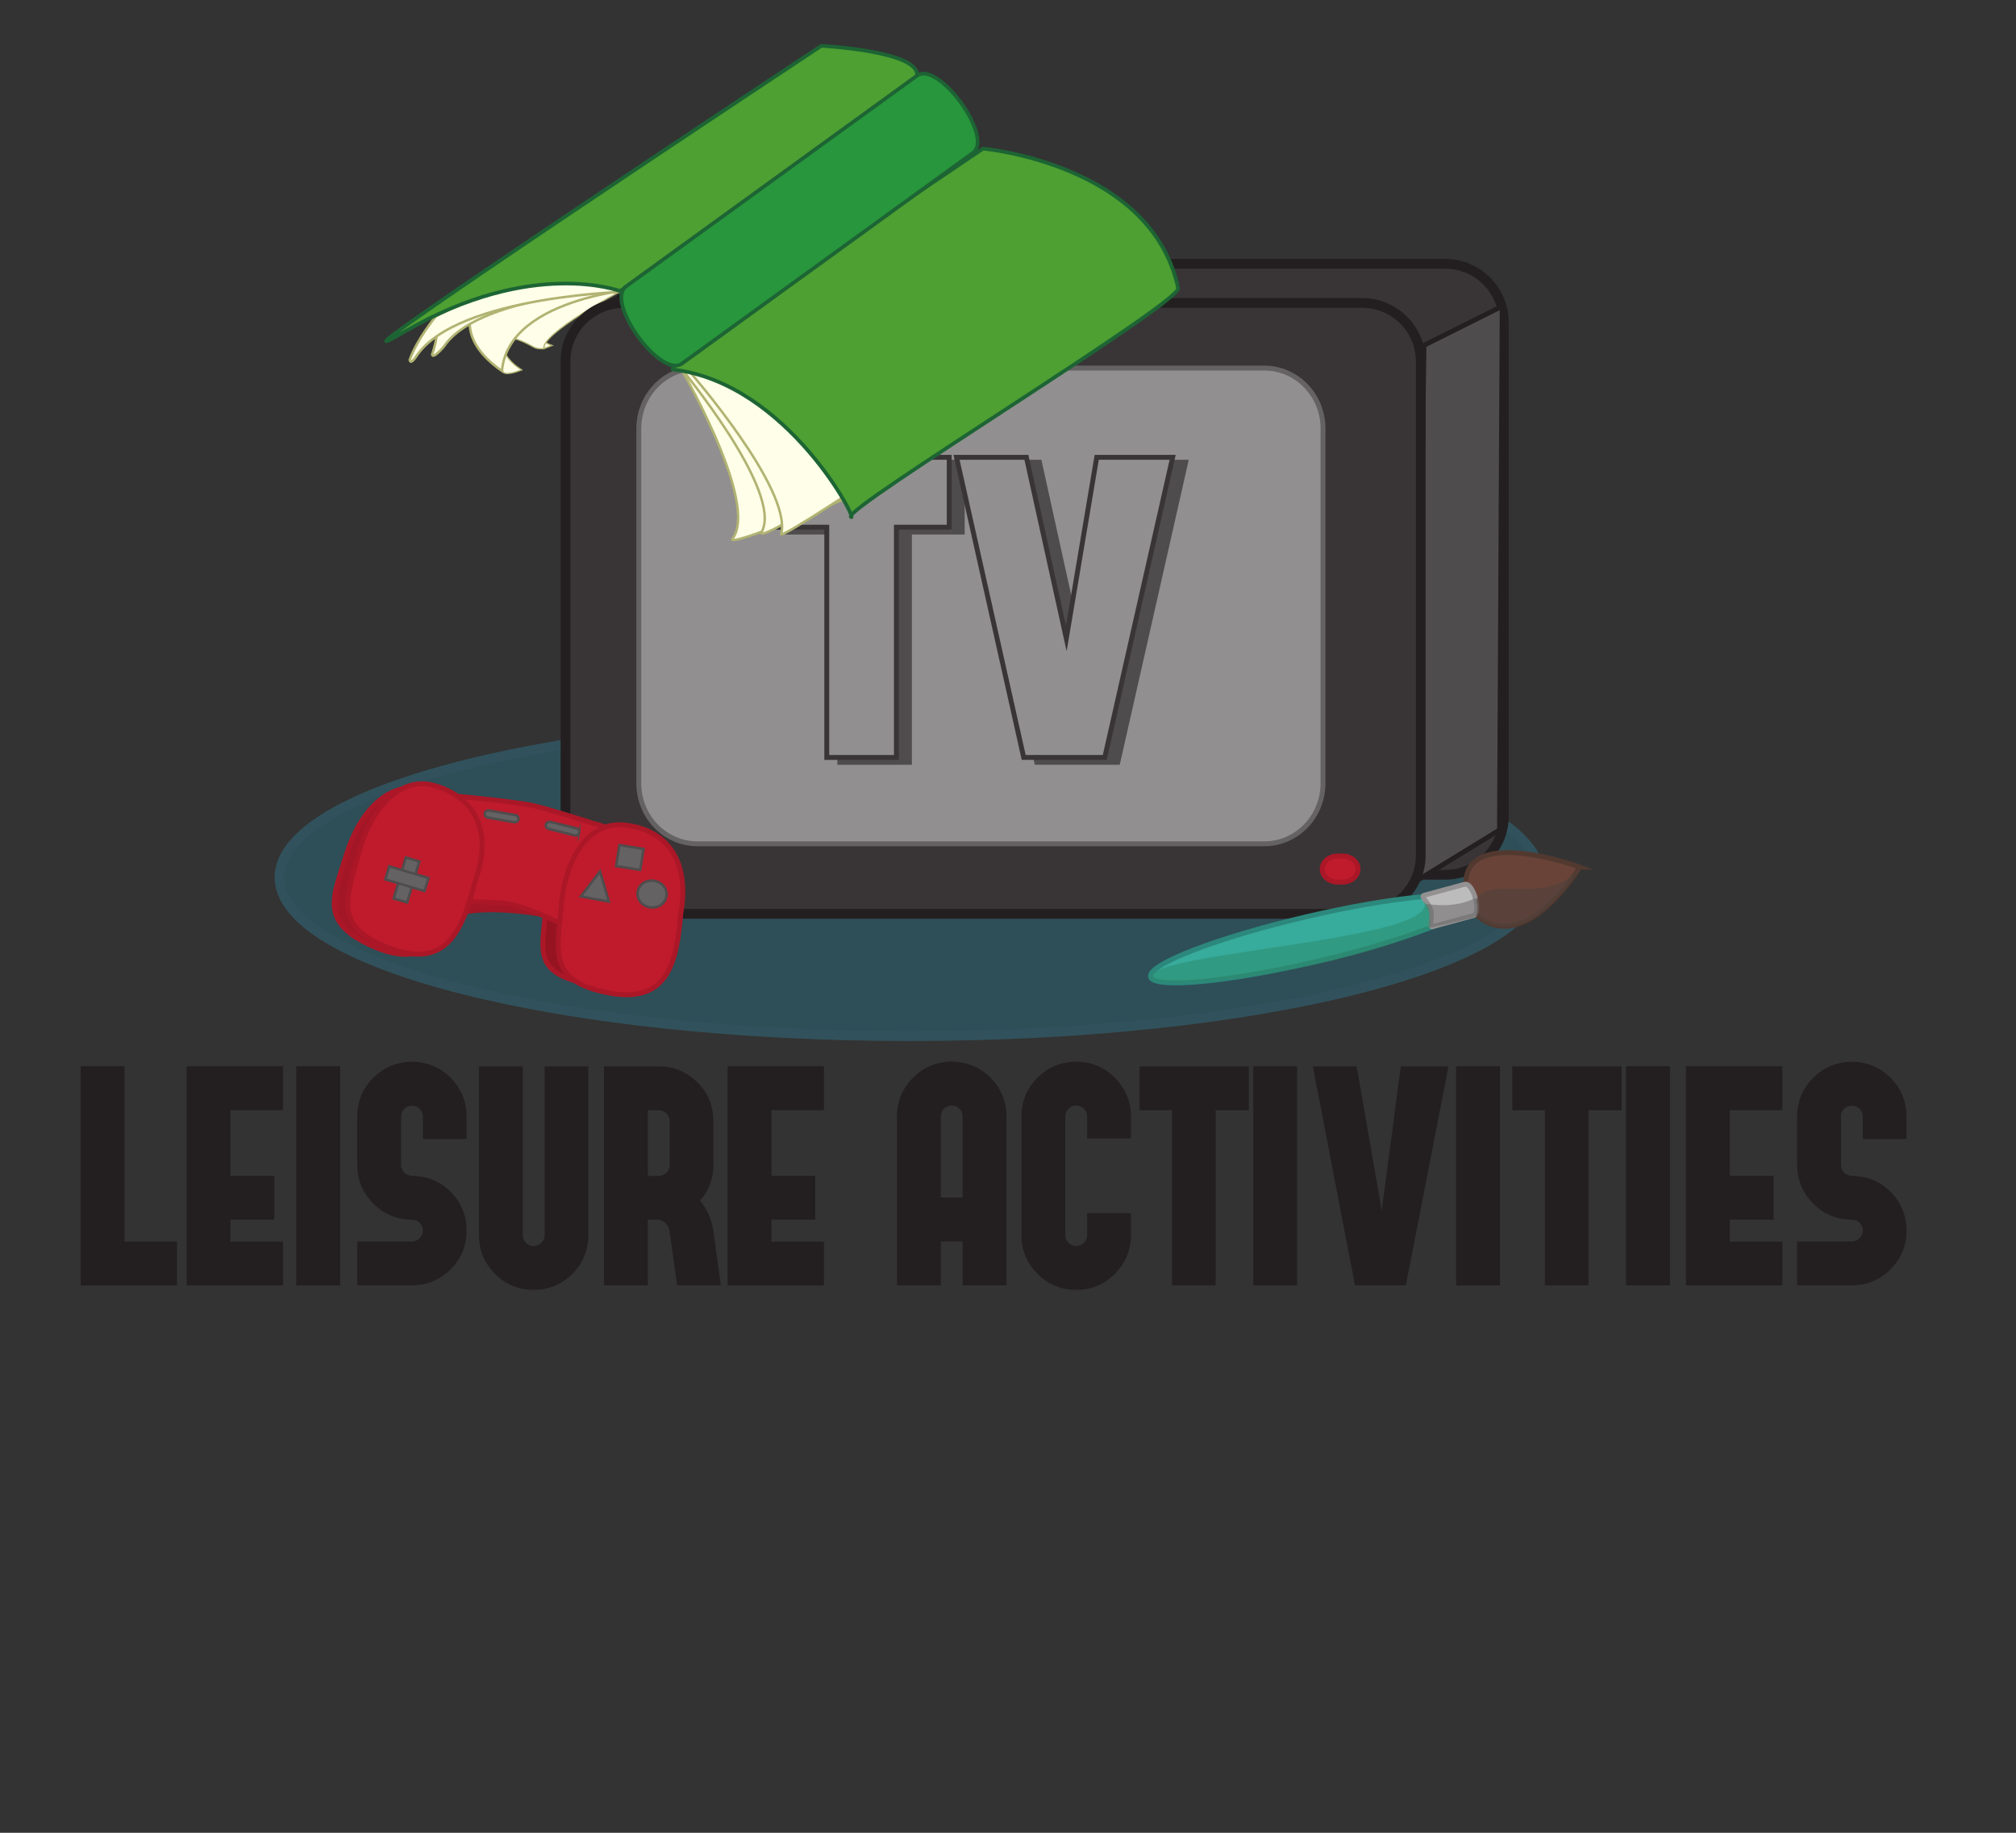 <?xml version="1.0" encoding="UTF-8" standalone="no"?>
<!-- Created with Inkscape (http://www.inkscape.org/) -->

<svg
   xmlns:dc="http://purl.org/dc/elements/1.1/"
   xmlns:cc="http://creativecommons.org/ns#"
   xmlns:rdf="http://www.w3.org/1999/02/22-rdf-syntax-ns#"
   xmlns:svg="http://www.w3.org/2000/svg"
   xmlns="http://www.w3.org/2000/svg"
   xmlns:sodipodi="http://sodipodi.sourceforge.net/DTD/sodipodi-0.dtd"
   xmlns:inkscape="http://www.inkscape.org/namespaces/inkscape"
   version="1.1"
   id="svg8698"
   xml:space="preserve"
   viewBox="-10 0 550 500"
   sodipodi:docname="leisure3.svg"
   inkscape:version="0.92.2 5c3e80d, 2017-08-06"><rect x="-10" y="0" width="550" height="500" fill="#333333" stroke="none"/><defs
     id="defs8702"><clipPath
       clipPathUnits="userSpaceOnUse"
       id="clipPath8724"><path
         d="M 0,272.916 H 391.594 V 0 H 0 Z"
         id="path8722"
         inkscape:connector-curvature="0" /></clipPath><clipPath
       clipPathUnits="userSpaceOnUse"
       id="clipPath8782"><path
         d="M 48.706,126.937 H 308.706 V 59.937 H 48.706 Z"
         id="path8780"
         inkscape:connector-curvature="0" /></clipPath><clipPath
       clipPathUnits="userSpaceOnUse"
       id="clipPath8834"><path
         d="M 130.633,242.502 H 233.56 V 193.996 H 130.633 Z"
         id="path8832"
         inkscape:connector-curvature="0" /></clipPath><clipPath
       clipPathUnits="userSpaceOnUse"
       id="clipPath8850"><path
         d="m 130.223,258.098 h 62.423 v -60.792 h -62.423 z"
         id="path8848"
         inkscape:connector-curvature="0" /></clipPath><clipPath
       clipPathUnits="userSpaceOnUse"
       id="clipPath8922"><path
         d="m 124.206,197.604 h 140 v -97.333 h -140 z"
         id="path8920"
         inkscape:connector-curvature="0" /></clipPath><clipPath
       clipPathUnits="userSpaceOnUse"
       id="clipPath8926"><path
         d="m 264.206,112.651 c 0,-6.838 -5.373,-12.38 -12,-12.38 h -116 c -6.627,0 -12,5.542 -12,12.38 v 72.571 c 0,6.838 5.373,12.382 12,12.382 h 116 c 6.627,0 12,-5.544 12,-12.382 z"
         id="path8924"
         inkscape:connector-curvature="0" /></clipPath><linearGradient
       x1="0"
       y1="0"
       x2="1"
       y2="0"
       gradientUnits="userSpaceOnUse"
       gradientTransform="matrix(140,0,0,-140,124.206,148.938)"
       spreadMethod="pad"
       id="linearGradient8958"><stop
         style="stop-opacity:0.95;stop-color:#ffffff"
         offset="0"
         id="stop8932" /><stop
         style="stop-opacity:0.95;stop-color:#ffffff"
         offset="0.049"
         id="stop8934" /><stop
         style="stop-opacity:0.95;stop-color:#ffffff"
         offset="0.304"
         id="stop8936" /><stop
         style="stop-opacity:0.205;stop-color:#ffffff"
         offset="0.368"
         id="stop8938" /><stop
         style="stop-opacity:0.119;stop-color:#ffffff"
         offset="0.405"
         id="stop8940" /><stop
         style="stop-opacity:0.119;stop-color:#ffffff"
         offset="0.513"
         id="stop8942" /><stop
         style="stop-opacity:0;stop-color:#ffffff"
         offset="0.54"
         id="stop8944" /><stop
         style="stop-opacity:0;stop-color:#ffffff"
         offset="0.556"
         id="stop8946" /><stop
         style="stop-opacity:0.145;stop-color:#ffffff"
         offset="0.638"
         id="stop8948" /><stop
         style="stop-opacity:0.054;stop-color:#ffffff"
         offset="0.73"
         id="stop8950" /><stop
         style="stop-opacity:0.651;stop-color:#ffffff"
         offset="0.939"
         id="stop8952" /><stop
         style="stop-opacity:0.651;stop-color:#ffffff"
         offset="0.973"
         id="stop8954" /><stop
         style="stop-opacity:0.651;stop-color:#ffffff"
         offset="1"
         id="stop8956" /></linearGradient><mask
       maskUnits="userSpaceOnUse"
       x="0"
       y="0"
       width="1"
       height="1"
       id="mask8960"><g
         id="g8970"><g
           id="g8968"><g
             id="g8966"><g
               id="g8964"><path
                 d="M -32768,32767 H 32767 V -32767 H -32768 Z"
                 style="fill:url(#linearGradient8958);stroke:none"
                 id="path8962"
                 inkscape:connector-curvature="0" /></g></g></g></g></mask><linearGradient
       x1="0"
       y1="0"
       x2="1"
       y2="0"
       gradientUnits="userSpaceOnUse"
       gradientTransform="matrix(140,0,0,-140,124.206,148.938)"
       spreadMethod="pad"
       id="linearGradient8998"><stop
         style="stop-opacity:1;stop-color:#393536"
         offset="0"
         id="stop8972" /><stop
         style="stop-opacity:1;stop-color:#393536"
         offset="0.049"
         id="stop8974" /><stop
         style="stop-opacity:1;stop-color:#393536"
         offset="0.304"
         id="stop8976" /><stop
         style="stop-opacity:1;stop-color:#656263"
         offset="0.368"
         id="stop8978" /><stop
         style="stop-opacity:1;stop-color:#656263"
         offset="0.405"
         id="stop8980" /><stop
         style="stop-opacity:1;stop-color:#656263"
         offset="0.513"
         id="stop8982" /><stop
         style="stop-opacity:1;stop-color:#ffffff"
         offset="0.54"
         id="stop8984" /><stop
         style="stop-opacity:1;stop-color:#ffffff"
         offset="0.556"
         id="stop8986" /><stop
         style="stop-opacity:1;stop-color:#ffffff"
         offset="0.638"
         id="stop8988" /><stop
         style="stop-opacity:1;stop-color:#7b7979"
         offset="0.73"
         id="stop8990" /><stop
         style="stop-opacity:1;stop-color:#393536"
         offset="0.939"
         id="stop8992" /><stop
         style="stop-opacity:1;stop-color:#393536"
         offset="0.973"
         id="stop8994" /><stop
         style="stop-opacity:1;stop-color:#393536"
         offset="1"
         id="stop8996" /></linearGradient><clipPath
       clipPathUnits="userSpaceOnUse"
       id="clipPath9028"><path
         d="M 0,272.916 H 391.594 V 0 H 0 Z"
         id="path9026"
         inkscape:connector-curvature="0" /></clipPath><clipPath
       clipPathUnits="userSpaceOnUse"
       id="clipPath9048"><path
         d="M 0,272.916 H 391.594 V 0 H 0 Z"
         id="path9046"
         inkscape:connector-curvature="0" /></clipPath><clipPath
       clipPathUnits="userSpaceOnUse"
       id="clipPath9244"><path
         d="m 284.369,89.171 h 10.666 v -6.036 h -10.666 z"
         id="path9242"
         inkscape:connector-curvature="0" /></clipPath><clipPath
       clipPathUnits="userSpaceOnUse"
       id="clipPath9260"><path
         d="m 294.549,95.693 h 21.463 V 83.295 h -21.463 z"
         id="path9258"
         inkscape:connector-curvature="0" /></clipPath><clipPath
       clipPathUnits="userSpaceOnUse"
       id="clipPath9276"><path
         d="m 227.87,88.324 h 57.37 V 71.852 h -57.37 z"
         id="path9274"
         inkscape:connector-curvature="0" /></clipPath></defs><sodipodi:namedview
     pagecolor="#ffffff"
     bordercolor="#666666"
     borderopacity="1"
     objecttolerance="10"
     gridtolerance="10"
     guidetolerance="10"
     inkscape:pageopacity="0"
     inkscape:pageshadow="2"
     inkscape:window-width="1360"
     inkscape:window-height="847"
     id="namedview8700"
     showgrid="false"
     inkscape:zoom="1.7551541"
     inkscape:cx="216.60048"
     inkscape:cy="182.37619"
     inkscape:window-x="23"
     inkscape:window-y="11"
     inkscape:window-maximized="0"
     inkscape:current-layer="svg8698" /><path
     d="M 38.292,338.721 V 350.68 H 12 v -59.792 h 11.959 v 47.833 z"
     style="fill:#231f20;fill-opacity:1;fill-rule:nonzero;stroke:none;stroke-width:1.333"
     id="path8710"
     inkscape:connector-curvature="0" /><path
     d="m 52.875,302.846 v 17.917 h 11.959 v 11.957 H 52.875 v 6 H 67.208 V 350.68 H 40.916 v -59.792 h 26.292 v 11.959 z"
     style="fill:#231f20;fill-opacity:1;fill-rule:nonzero;stroke:none;stroke-width:1.333"
     id="path8714"
     inkscape:connector-curvature="0" /><path
     inkscape:connector-curvature="0"
     id="path8716"
     style="fill:#231f20;fill-opacity:1;fill-rule:nonzero;stroke:none;stroke-width:1.333"
     d="M 82.792,350.68 H 70.833 v -59.792 h 11.959 z" /><path
     d="m 102.917,289.68 c 4,0.139 7.403,1.653 10.208,4.541 2.777,2.889 4.167,6.348 4.167,10.376 v 6.124 h -11.916 v -6.124 c 0,-0.805 -0.292,-1.5 -0.875,-2.084 -0.584,-0.583 -1.292,-0.875 -2.125,-0.875 -0.723,0 -1.348,0.223 -1.876,0.667 -0.083,0.056 -0.153,0.125 -0.208,0.208 h -0.041 c -0.056,0.056 -0.112,0.125 -0.167,0.208 h -0.041 c -0.056,0.084 -0.097,0.153 -0.125,0.209 v 0.041 h -0.041 c -0.056,0.083 -0.097,0.153 -0.125,0.208 0.028,-0.028 0.028,-0.013 0,0.041 -0.056,0.084 -0.097,0.153 -0.125,0.209 l -0.041,0.124 -0.041,0.167 -0.043,0.167 -0.041,0.125 c 0,0.028 -0.013,0.084 -0.041,0.167 v 0.125 0.292 13.208 c 0,0.833 0.292,1.541 0.875,2.125 0.584,0.555 1.277,0.833 2.084,0.833 l 0.541,0.041 c 4,0.139 7.403,1.653 10.208,4.541 2.777,2.889 4.167,6.348 4.167,10.375 0,4.112 -1.445,7.625 -4.333,10.543 -2.916,2.916 -6.445,4.375 -10.583,4.375 H 87.458 V 338.68 h 14.917 c 0.833,0 1.541,-0.292 2.125,-0.875 0.583,-0.584 0.875,-1.277 0.875,-2.084 0,-0.833 -0.292,-1.541 -0.875,-2.124 -0.584,-0.584 -1.292,-0.876 -2.125,-0.876 h -0.584 c -3.972,-0.167 -7.347,-1.68 -10.125,-4.541 -2.777,-2.888 -4.18,-6.333 -4.208,-10.333 v -13.292 c 0.028,-4.111 1.487,-7.611 4.375,-10.5 2.889,-2.888 6.389,-4.347 10.5,-4.375 z"
     style="fill:#231f20;fill-opacity:1;fill-rule:nonzero;stroke:none;stroke-width:1.333"
     id="path8728"
     inkscape:connector-curvature="0" /><path
     d="m 150.5,290.93 v 46.041 c 0,4.112 -1.445,7.625 -4.333,10.543 -2.917,2.916 -6.445,4.375 -10.584,4.375 -4.111,0 -7.624,-1.459 -10.541,-4.375 -2.916,-2.917 -4.375,-6.431 -4.375,-10.543 V 290.93 h 11.959 v 46.041 c 0,0.807 0.291,1.5 0.875,2.084 0.583,0.583 1.277,0.875 2.083,0.875 0.833,0 1.543,-0.292 2.125,-0.875 0.584,-0.584 0.875,-1.277 0.875,-2.084 V 290.93 Z"
     style="fill:#231f20;fill-opacity:1;fill-rule:nonzero;stroke:none;stroke-width:1.333"
     id="path8732"
     inkscape:connector-curvature="0" /><path
     d="m 169.708,320.805 c 0.833,-0.028 1.541,-0.319 2.125,-0.875 0.583,-0.584 0.875,-1.292 0.875,-2.125 V 305.846 c 0,-0.804 -0.292,-1.5 -0.875,-2.083 -0.584,-0.584 -1.292,-0.876 -2.125,-0.876 h -2.959 v 17.917 z m 16.959,29.833 h -11.917 l -2.041,-14.375 -0.041,-0.541 c -0.14,-0.833 -0.541,-1.543 -1.208,-2.125 -0.667,-0.584 -1.404,-0.875 -2.209,-0.875 h -2.5 v 17.916 H 154.791 V 290.93 h 15.001 c 4.083,0.028 7.583,1.487 10.5,4.375 2.888,2.889 4.333,6.389 4.333,10.5 V 317.846 c 0,3.696 -1.209,6.931 -3.625,9.709 1.971,2.444 3.167,5.139 3.583,8.083 l 0.043,0.333 z"
     style="fill:#231f20;fill-opacity:1;fill-rule:nonzero;stroke:none;stroke-width:1.333"
     id="path8736"
     inkscape:connector-curvature="0" /><path
     d="m 200.458,302.846 v 17.917 h 11.959 v 11.957 h -11.959 v 6 h 14.333 v 11.959 h -26.292 v -59.792 h 26.292 v 11.959 z"
     style="fill:#231f20;fill-opacity:1;fill-rule:nonzero;stroke:none;stroke-width:1.333"
     id="path8740"
     inkscape:connector-curvature="0" /><path
     d="M 252.625,326.721 V 304.596 c 0,-0.833 -0.292,-1.541 -0.875,-2.125 -0.584,-0.583 -1.279,-0.875 -2.084,-0.875 -0.833,0 -1.541,0.292 -2.125,0.875 -0.583,0.584 -0.875,1.292 -0.875,2.125 v 22.125 z m -2.959,-37.084 c 4.111,0 7.625,1.459 10.543,4.376 2.916,2.916 4.375,6.445 4.375,10.583 v 46.043 H 252.625 V 338.68 h -5.959 v 11.959 H 234.708 V 304.596 c 0,-4.137 1.459,-7.667 4.376,-10.583 2.916,-2.917 6.444,-4.376 10.583,-4.376"
     style="fill:#231f20;fill-opacity:1;fill-rule:nonzero;stroke:none;stroke-width:1.333"
     id="path8744"
     inkscape:connector-curvature="0" /><path
     d="m 298.542,330.971 v 6.041 c -0.028,4.112 -1.5,7.625 -4.417,10.543 -2.916,2.888 -6.416,4.333 -10.5,4.333 -4.111,0 -7.624,-1.445 -10.541,-4.333 -2.916,-2.889 -4.389,-6.376 -4.416,-10.459 V 304.43 c 0.027,-4.084 1.5,-7.569 4.416,-10.459 2.917,-2.888 6.431,-4.333 10.541,-4.333 4.084,0 7.584,1.445 10.5,4.333 2.917,2.916 4.389,6.431 4.417,10.541 v 6.041 h -11.959 v -6 c 0,-0.804 -0.292,-1.5 -0.875,-2.083 -0.584,-0.584 -1.279,-0.875 -2.084,-0.875 -0.833,0 -1.541,0.291 -2.124,0.875 -0.584,0.583 -0.876,1.279 -0.876,2.083 v 32.376 c 0,0.833 0.292,1.541 0.876,2.125 0.583,0.583 1.291,0.875 2.124,0.875 0.805,0 1.5,-0.292 2.084,-0.875 0.583,-0.584 0.875,-1.292 0.875,-2.125 v -5.959 z"
     style="fill:#231f20;fill-opacity:1;fill-rule:nonzero;stroke:none;stroke-width:1.333"
     id="path8748"
     inkscape:connector-curvature="0" /><path
     d="m 330.708,302.888 h -9.041 v 47.751 H 309.75 V 302.888 h -8.875 v -11.959 h 29.833 z"
     style="fill:#231f20;fill-opacity:1;fill-rule:nonzero;stroke:none;stroke-width:1.333"
     id="path8752"
     inkscape:connector-curvature="0" /><path
     inkscape:connector-curvature="0"
     id="path8754"
     style="fill:#231f20;fill-opacity:1;fill-rule:nonzero;stroke:none;stroke-width:1.333"
     d="m 343.875,350.68 h -11.959 v -59.792 h 11.959 z" /><path
     d="m 385.167,290.93 -11.625,59.708 h -13.875 l -11.5,-59.708 h 11.959 l 6.833,39.333 5.208,-39.333 z"
     style="fill:#231f20;fill-opacity:1;fill-rule:nonzero;stroke:none;stroke-width:1.333"
     id="path8758"
     inkscape:connector-curvature="0" /><path
     inkscape:connector-curvature="0"
     id="path8760"
     style="fill:#231f20;fill-opacity:1;fill-rule:nonzero;stroke:none;stroke-width:1.333"
     d="m 399.208,350.68 h -11.959 v -59.792 h 11.959 z" /><path
     d="m 432.417,302.888 h -9.041 v 47.751 H 411.458 V 302.888 h -8.875 v -11.959 h 29.833 z"
     style="fill:#231f20;fill-opacity:1;fill-rule:nonzero;stroke:none;stroke-width:1.333"
     id="path8764"
     inkscape:connector-curvature="0" /><path
     inkscape:connector-curvature="0"
     id="path8766"
     style="fill:#231f20;fill-opacity:1;fill-rule:nonzero;stroke:none;stroke-width:1.333"
     d="m 445.584,350.68 h -11.959 v -59.792 h 11.959 z" /><path
     d="m 461.917,302.846 v 17.917 h 11.959 v 11.957 h -11.959 v 6 h 14.333 v 11.959 h -26.292 v -59.792 h 26.292 v 11.959 z"
     style="fill:#231f20;fill-opacity:1;fill-rule:nonzero;stroke:none;stroke-width:1.333"
     id="path8770"
     inkscape:connector-curvature="0" /><path
     d="m 495.75,289.68 c 4,0.139 7.403,1.653 10.208,4.541 2.777,2.889 4.167,6.348 4.167,10.376 v 6.124 h -11.916 v -6.124 c 0,-0.805 -0.292,-1.5 -0.875,-2.084 -0.584,-0.583 -1.292,-0.875 -2.125,-0.875 -0.723,0 -1.348,0.223 -1.876,0.667 -0.083,0.056 -0.153,0.125 -0.208,0.208 h -0.041 c -0.056,0.056 -0.112,0.125 -0.167,0.208 h -0.041 c -0.056,0.084 -0.097,0.153 -0.125,0.209 v 0.041 h -0.041 c -0.056,0.083 -0.097,0.153 -0.125,0.208 0.028,-0.028 0.028,-0.013 0,0.041 -0.056,0.084 -0.097,0.153 -0.125,0.209 l -0.041,0.124 -0.041,0.167 -0.043,0.167 -0.041,0.125 c 0,0.028 -0.013,0.084 -0.041,0.167 v 0.125 0.292 13.208 c 0,0.833 0.292,1.541 0.875,2.125 0.584,0.555 1.277,0.833 2.084,0.833 l 0.541,0.041 c 4,0.139 7.403,1.653 10.208,4.541 2.777,2.889 4.167,6.348 4.167,10.375 0,4.112 -1.445,7.625 -4.333,10.543 -2.916,2.916 -6.445,4.375 -10.583,4.375 H 480.291 V 338.68 h 14.917 c 0.833,0 1.541,-0.292 2.125,-0.875 0.583,-0.584 0.875,-1.277 0.875,-2.084 0,-0.833 -0.292,-1.541 -0.875,-2.124 -0.584,-0.584 -1.292,-0.876 -2.125,-0.876 h -0.584 c -3.972,-0.167 -7.347,-1.68 -10.125,-4.541 -2.777,-2.888 -4.18,-6.333 -4.208,-10.333 v -13.292 c 0.028,-4.111 1.487,-7.611 4.375,-10.5 2.889,-2.888 6.389,-4.347 10.5,-4.375 z"
     style="fill:#231f20;fill-opacity:1;fill-rule:nonzero;stroke:none;stroke-width:1.333"
     id="path8774"
     inkscape:connector-curvature="0" /><g
     id="g8778"
     transform="matrix(1.333,0,0,-1.333,0,363.888)" /><g
     id="g8794"
     transform="matrix(1.333,0,0,-1.333,0,363.888)"><g
       clip-path="url(#clipPath8782)"
       id="g8792"
       style="opacity:0.41"><g
         transform="translate(307.706,93.436)"
         id="g8786"><path
           d="m 0,0 c 0,-17.949 -57.755,-32.5 -129,-32.5 -71.245,0 -129,14.551 -129,32.5 0,17.949 57.755,32.5 129,32.5 C -57.755,32.5 0,17.949 0,0"
           style="fill:#27798c;fill-opacity:1;fill-rule:nonzero;stroke:none"
           id="path8784"
           inkscape:connector-curvature="0" /></g><g
         transform="translate(307.706,93.436)"
         id="g8790"><path
           d="m 0,0 c 0,-17.949 -57.755,-32.5 -129,-32.5 -71.245,0 -129,14.551 -129,32.5 0,17.949 57.755,32.5 129,32.5 C -57.755,32.5 0,17.949 0,0 Z"
           style="fill:none;stroke:#2f7f99;stroke-width:2;stroke-linecap:butt;stroke-linejoin:miter;stroke-miterlimit:10;stroke-dasharray:none;stroke-opacity:1"
           id="path8788"
           inkscape:connector-curvature="0" /></g></g></g><path
     d="m 138.469,95.083 2.139,-0.833 c 0,0 -2.916,-0.917 -2.916,-2.417 0,-1.5 0.777,3.251 0.777,3.251"
     style="fill:#fffee8;fill-opacity:1;fill-rule:nonzero;stroke:none;stroke-width:1.333"
     id="path8798"
     inkscape:connector-curvature="0" /><path
     d="m 138.469,95.083 2.139,-0.833 c 0,0 -2.916,-0.917 -2.916,-2.417 0,-1.5 0.777,3.251 0.777,3.251 z"
     style="fill:none;stroke:#b1b372;stroke-width:0.333;stroke-linecap:butt;stroke-linejoin:miter;stroke-miterlimit:10;stroke-dasharray:none;stroke-opacity:1"
     id="path8802"
     inkscape:connector-curvature="0" /><path
     d="m 159.052,79.583 c 0,0 -21.361,11.389 -20.695,15.556 -2.416,0.083 -2.416,-0.333 -4.416,-1.333 -3.167,-1.667 -8.667,-2.833 -8.667,-2.833 l 18.333,-9.417 z"
     style="fill:#fffee8;fill-opacity:1;fill-rule:nonzero;stroke:none;stroke-width:1.333"
     id="path8806"
     inkscape:connector-curvature="0" /><path
     d="m 159.052,79.583 c 0,0 -21.361,11.389 -20.695,15.556 -2.416,0.083 -2.416,-0.333 -4.416,-1.333 -3.167,-1.667 -8.667,-2.833 -8.667,-2.833 l 18.333,-9.417 z"
     style="fill:none;stroke:#b1b372;stroke-width:0.333;stroke-linecap:butt;stroke-linejoin:miter;stroke-miterlimit:10;stroke-dasharray:none;stroke-opacity:1"
     id="path8810"
     inkscape:connector-curvature="0" /><path
     d="m 132.331,100.917 c -4.667,1.833 -5.097,0.556 -5.097,0.556 -0.181,0.444 -2.527,-6.796 -0.292,-8.833 0.711,-0.647 -0.205,0.76 0.605,3.029 0.533,1.493 1.811,3.355 4.784,5.248"
     style="fill:#fffee8;fill-opacity:1;fill-rule:nonzero;stroke:none;stroke-width:1.333"
     id="path8814"
     inkscape:connector-curvature="0" /><path
     d="m 132.331,100.917 c -4.667,1.833 -5.097,0.556 -5.097,0.556 -0.181,0.444 -2.527,-6.796 -0.292,-8.833 0.711,-0.647 -0.205,0.76 0.605,3.029 0.533,1.493 1.811,3.355 4.784,5.248 z"
     style="fill:none;stroke:#b1b372;stroke-width:0.333;stroke-linecap:butt;stroke-linejoin:miter;stroke-miterlimit:10;stroke-dasharray:none;stroke-opacity:1"
     id="path8818"
     inkscape:connector-curvature="0" /><path
     d="m 368.275,83.083 -215.609,1.223 24.736,-12.777 210.428,0.888 z"
     style="fill:#4f4c4d;fill-opacity:1;fill-rule:nonzero;stroke:none;stroke-width:1.333"
     id="path8822"
     inkscape:connector-curvature="0" /><path
     d="m 368.275,83.083 -215.609,1.223 24.736,-12.777 210.428,0.888 z"
     style="fill:none;stroke:#231f20;stroke-width:1.333;stroke-linecap:butt;stroke-linejoin:miter;stroke-miterlimit:10;stroke-dasharray:none;stroke-opacity:1"
     id="path8826"
     inkscape:connector-curvature="0" /><g
     id="g8830"
     transform="matrix(1.333,0,0,-1.333,0,363.888)" /><g
     style="opacity:0.34"
     id="g8840"
     clip-path="url(#clipPath8834)"
     transform="matrix(1.333,0,0,-1.333,0,363.888)"><g
       id="g8838"
       transform="translate(233.56,213.949)"><path
         inkscape:connector-curvature="0"
         id="path8836"
         style="fill:#1d6434;fill-opacity:1;fill-rule:nonzero;stroke:none"
         d="m 0,0 c -35.684,34.598 -90.974,-19.953 -90.974,-19.953 l -11.953,3.932 63.005,44.574 c 0,0 32.321,-1.641 39.922,-28.553" /></g></g><g
     id="g8846"
     transform="matrix(1.333,0,0,-1.333,0,363.888)" /><g
     id="g8858"
     transform="matrix(1.333,0,0,-1.333,0,363.888)"><g
       clip-path="url(#clipPath8850)"
       id="g8856"
       style="opacity:0.44"><g
         transform="translate(182.394,258.098)"
         id="g8854"><path
           d="m 0,0 c 2.545,-9.698 -52.171,-60.792 -52.171,-60.792 l 62.423,45.314 C 10.252,-15.478 7.69,-3.091 0,0"
           style="fill:#1d6434;fill-opacity:1;fill-rule:nonzero;stroke:none"
           id="path8852"
           inkscape:connector-curvature="0" /></g></g></g><path
     d="m 167.337,78.435 c 0,0 -38.619,1.877 -40.396,22.767 -14.444,-10 -6.427,-19.175 -7.777,-18.784 -1.352,0.389 24.928,-17.605 24.928,-17.605 z"
     style="fill:#fffee8;fill-opacity:1;fill-rule:nonzero;stroke:none;stroke-width:1.333"
     id="path8862"
     inkscape:connector-curvature="0" /><path
     d="m 167.337,78.435 c 0,0 -38.619,1.877 -40.396,22.767 -14.444,-10 -6.427,-19.175 -7.777,-18.784 -1.352,0.389 24.928,-17.605 24.928,-17.605 z"
     style="fill:none;stroke:#b1b372;stroke-width:0.667;stroke-linecap:butt;stroke-linejoin:miter;stroke-miterlimit:10;stroke-dasharray:none;stroke-opacity:1"
     id="path8866"
     inkscape:connector-curvature="0" /><path
     d="m 166.569,78.454 c 0,0 -45.28,0.956 -55.417,16.032 -0.249,0.371 -3.105,3.555 -3.277,2.243 1.805,-5.072 1.525,-9.105 1.525,-9.105 l 23.98,-11.592 33.632,-7.371 z"
     style="fill:#fffee8;fill-opacity:1;fill-rule:nonzero;stroke:none;stroke-width:1.333"
     id="path8870"
     inkscape:connector-curvature="0" /><path
     d="m 166.569,78.454 c 0,0 -45.28,0.956 -55.417,16.032 -0.249,0.371 -3.105,3.555 -3.277,2.243 1.805,-5.072 1.525,-9.105 1.525,-9.105 l 23.98,-11.592 33.632,-7.371 z"
     style="fill:none;stroke:#b1b372;stroke-width:0.667;stroke-linecap:butt;stroke-linejoin:miter;stroke-miterlimit:10;stroke-dasharray:none;stroke-opacity:1"
     id="path8874"
     inkscape:connector-curvature="0" /><path
     d="m 163.289,79.451 c 0,0 -48.605,0.881 -59.724,17.776 -0.273,0.416 -1.624,2.381 -1.787,0.907 2.017,-5.691 7.101,-11.803 7.101,-11.803 l 18.832,-9.744 36.208,-8.139 z"
     style="fill:#fffee8;fill-opacity:1;fill-rule:nonzero;stroke:none;stroke-width:1.333"
     id="path8878"
     inkscape:connector-curvature="0" /><path
     d="m 163.289,79.451 c 0,0 -48.605,0.881 -59.724,17.776 -0.273,0.416 -1.624,2.381 -1.787,0.907 2.017,-5.691 7.101,-11.803 7.101,-11.803 l 18.832,-9.744 36.208,-8.139 z"
     style="fill:none;stroke:#b1b372;stroke-width:0.667;stroke-linecap:butt;stroke-linejoin:miter;stroke-miterlimit:10;stroke-dasharray:none;stroke-opacity:1"
     id="path8882"
     inkscape:connector-curvature="0" /><path
     d="m 400.275,222.639 c 0,8.836 -7.164,16 -16,16 H 182.941 c -8.836,0 -16,-7.164 -16,-16 V 87.973 c 0,-8.837 7.164,-16 16,-16 h 201.333 c 8.836,0 16,7.163 16,16 z"
     style="fill:#393536;fill-opacity:1;fill-rule:nonzero;stroke:none;stroke-width:1.333"
     id="path8886"
     inkscape:connector-curvature="0" /><path
     d="m 400.275,222.639 c 0,8.836 -7.164,16 -16,16 H 182.941 c -8.836,0 -16,-7.164 -16,-16 V 87.973 c 0,-8.837 7.164,-16 16,-16 h 201.333 c 8.836,0 16,7.163 16,16 z"
     style="fill:none;stroke:#231f20;stroke-width:2.667;stroke-linecap:butt;stroke-linejoin:miter;stroke-miterlimit:10;stroke-dasharray:none;stroke-opacity:1"
     id="path8890"
     inkscape:connector-curvature="0" /><path
     d="M 399.829,83.529 399.084,226.437 376.275,240.418 378.496,94.195 Z"
     style="fill:#4f4c4d;fill-opacity:1;fill-rule:nonzero;stroke:none;stroke-width:1.333"
     id="path8894"
     inkscape:connector-curvature="0" /><path
     d="M 399.829,83.529 399.084,226.437 376.275,240.418 378.496,94.195 Z"
     style="fill:none;stroke:#231f20;stroke-width:1.333;stroke-linecap:butt;stroke-linejoin:miter;stroke-miterlimit:10;stroke-dasharray:none;stroke-opacity:1"
     id="path8898"
     inkscape:connector-curvature="0" /><path
     d="m 377.608,233.306 c 0,8.836 -7.164,16 -16,16 H 160.275 c -8.836,0 -16,-7.164 -16,-16 V 98.639 c 0,-8.837 7.164,-16 16,-16 h 201.333 c 8.836,0 16,7.163 16,16 z"
     style="fill:#393536;fill-opacity:1;fill-rule:nonzero;stroke:none;stroke-width:1.333"
     id="path8902"
     inkscape:connector-curvature="0" /><path
     d="m 377.608,233.306 c 0,8.836 -7.164,16 -16,16 H 160.275 c -8.836,0 -16,-7.164 -16,-16 V 98.639 c 0,-8.837 7.164,-16 16,-16 h 201.333 c 8.836,0 16,7.163 16,16 z"
     style="fill:none;stroke:#231f20;stroke-width:2.667;stroke-linecap:butt;stroke-linejoin:miter;stroke-miterlimit:10;stroke-dasharray:none;stroke-opacity:1"
     id="path8906"
     inkscape:connector-curvature="0" /><path
     d="m 350.941,213.686 c 0,9.117 -7.164,16.508 -16,16.508 H 180.275 c -8.836,0 -16,-7.391 -16,-16.508 v -96.76 c 0,-9.117 7.164,-16.509 16,-16.509 h 154.667 c 8.836,0 16,7.392 16,16.509 z"
     style="fill:#918f90;fill-opacity:1;fill-rule:nonzero;stroke:none;stroke-width:1.333"
     id="path8910"
     inkscape:connector-curvature="0" /><path
     d="m 350.941,213.686 c 0,9.117 -7.164,16.508 -16,16.508 H 180.275 c -8.836,0 -16,-7.391 -16,-16.508 v -96.76 c 0,-9.117 7.164,-16.509 16,-16.509 h 154.667 c 8.836,0 16,7.392 16,16.509 z"
     style="fill:none;stroke:#656263;stroke-width:1.333;stroke-linecap:butt;stroke-linejoin:miter;stroke-miterlimit:10;stroke-dasharray:none;stroke-opacity:1"
     id="path8914"
     inkscape:connector-curvature="0" /><g
     style="opacity:0.18"
     id="g9014"
     clip-path="url(#clipPath8922)"
     transform="matrix(1.333,0,0,-1.333,0,363.888)"><g
       id="g9012"><g
         id="g9010"
         clip-path="url(#clipPath8926)"><g
           id="g9008"><g
             id="g9000" /><g
             id="g9006"
             mask="url(#mask8960)"><g
               id="g9004"><path
                 inkscape:connector-curvature="0"
                 id="path9002"
                 style="fill:url(#linearGradient8998);stroke:none"
                 d="m 264.206,112.651 c 0,-6.838 -5.373,-12.38 -12,-12.38 h -116 c -6.627,0 -12,5.542 -12,12.38 v 72.571 c 0,6.838 5.373,12.382 12,12.382 h 116 c 6.627,0 12,-5.544 12,-12.382 z" /></g></g></g></g></g></g><path
     d="m 252.52,126.093 h -47.547 v 19.059 h 14.145 v 62.82 h 18.992 v -62.82 h 14.41 z"
     id="path4082"
     inkscape:connector-curvature="0"
     style="font-variant:normal;font-weight:normal;font-stretch:normal;font-size:medium;font-family:FORQUE;-inkscape-font-specification:FORQUE;writing-mode:lr-tb;fill:#4f4c4d;fill-opacity:1;fill-rule:nonzero;stroke:none;stroke-width:1.333" /><path
     d="m 292.828,126.093 -8.301,49.406 -10.891,-49.406 h -19.059 l 18.328,81.879 h 22.113 l 18.527,-81.879 z"
     id="path4084"
     inkscape:connector-curvature="0"
     style="font-variant:normal;font-weight:normal;font-stretch:normal;font-size:medium;font-family:FORQUE;-inkscape-font-specification:FORQUE;writing-mode:lr-tb;fill:#4f4c4d;fill-opacity:1;fill-rule:nonzero;stroke:none;stroke-width:1.333" /><path
     d="m 252.519,145.152 h -14.411 v 62.82 h -18.992 v -62.82 h -14.144 v -19.059 h 47.547 z"
     style="fill:none;stroke:#4f4c4d;stroke-width:1.333;stroke-linecap:butt;stroke-linejoin:miter;stroke-miterlimit:10;stroke-dasharray:none;stroke-opacity:1"
     id="path9032"
     inkscape:connector-curvature="0" /><path
     d="m 313.481,126.093 -18.528,81.879 h -22.112 l -18.329,-81.879 h 19.059 l 10.891,49.407 8.301,-49.407 z"
     style="fill:none;stroke:#4f4c4d;stroke-width:1.333;stroke-linecap:butt;stroke-linejoin:miter;stroke-miterlimit:10;stroke-dasharray:none;stroke-opacity:1"
     id="path9036"
     inkscape:connector-curvature="0" /><path
     style="font-variant:normal;font-weight:normal;font-stretch:normal;font-size:medium;font-family:FORQUE;-inkscape-font-specification:FORQUE;writing-mode:lr-tb;fill:#918f90;fill-opacity:1;fill-rule:nonzero;stroke:none;stroke-width:1.333"
     d="m 248.964,124.759 h -47.547 v 19.059 h 14.145 V 206.638 h 18.992 v -62.82 h 14.41 z"
     id="path4077"
     inkscape:connector-curvature="0" /><path
     style="font-variant:normal;font-weight:normal;font-stretch:normal;font-size:medium;font-family:FORQUE;-inkscape-font-specification:FORQUE;writing-mode:lr-tb;fill:#918f90;fill-opacity:1;fill-rule:nonzero;stroke:none;stroke-width:1.333"
     d="m 289.272,124.759 -8.301,49.406 -10.891,-49.406 h -19.059 l 18.328,81.879 h 22.113 l 18.527,-81.879 z"
     id="path4079"
     inkscape:connector-curvature="0" /><path
     d="m 248.964,143.818 h -14.411 v 62.82 h -18.992 v -62.82 h -14.144 v -19.059 h 47.547 z"
     style="fill:none;stroke:#393536;stroke-width:1.333;stroke-linecap:butt;stroke-linejoin:miter;stroke-miterlimit:10;stroke-dasharray:none;stroke-opacity:1"
     id="path9052"
     inkscape:connector-curvature="0" /><path
     d="m 309.925,124.759 -18.528,81.879 h -22.112 l -18.329,-81.879 h 19.059 l 10.891,49.407 8.301,-49.407 z"
     style="fill:none;stroke:#393536;stroke-width:1.333;stroke-linecap:butt;stroke-linejoin:miter;stroke-miterlimit:10;stroke-dasharray:none;stroke-opacity:1"
     id="path9056"
     inkscape:connector-curvature="0" /><path
     d="m 174.786,98.779 c 0,0 22.647,38.321 15.011,48.255 -1.159,2.381 29.664,-10.515 29.664,-10.515 l 12.628,-9.485 -40.965,-33.444 z"
     style="fill:#fffee8;fill-opacity:1;fill-rule:nonzero;stroke:none;stroke-width:1.333"
     id="path9060"
     inkscape:connector-curvature="0" /><path
     d="m 174.786,98.779 c 0,0 22.647,38.321 15.011,48.255 -1.159,2.381 29.664,-10.515 29.664,-10.515 l 12.628,-9.485 -40.965,-33.444 z"
     style="fill:none;stroke:#b1b372;stroke-width:0.667;stroke-linecap:butt;stroke-linejoin:miter;stroke-miterlimit:10;stroke-dasharray:none;stroke-opacity:1"
     id="path9064"
     inkscape:connector-curvature="0" /><path
     d="m 175.309,99.852 c 0,0 28.465,34.224 22.507,45.248 -2.052,3.645 27.608,-15.105 27.608,-15.105 l 10.957,-11.377 -45.767,-26.492 z"
     style="fill:#fffee8;fill-opacity:1;fill-rule:nonzero;stroke:none;stroke-width:1.333"
     id="path9068"
     inkscape:connector-curvature="0" /><path
     d="m 175.309,99.852 c 0,0 28.465,34.224 22.507,45.248 -2.052,3.645 27.608,-15.105 27.608,-15.105 l 10.957,-11.377 -45.767,-26.492 z"
     style="fill:none;stroke:#b1b372;stroke-width:0.667;stroke-linecap:butt;stroke-linejoin:miter;stroke-miterlimit:10;stroke-dasharray:none;stroke-opacity:1"
     id="path9072"
     inkscape:connector-curvature="0" /><path
     d="m 178.324,101.599 c 0,0 27.751,31.841 24.815,44.024 -1.037,2.025 26.792,-16.513 26.792,-16.513 l 10.352,-11.927 -47.077,-24.091 z"
     style="fill:#fffee8;fill-opacity:1;fill-rule:nonzero;stroke:none;stroke-width:1.333"
     id="path9076"
     inkscape:connector-curvature="0" /><path
     d="m 178.324,101.599 c 0,0 27.751,31.841 24.815,44.024 -1.037,2.025 26.792,-16.513 26.792,-16.513 l 10.352,-11.927 -47.077,-24.091 z"
     style="fill:none;stroke:#b1b372;stroke-width:0.667;stroke-linecap:butt;stroke-linejoin:miter;stroke-miterlimit:10;stroke-dasharray:none;stroke-opacity:1"
     id="path9080"
     inkscape:connector-curvature="0" /><path
     d="m 258.184,40.552 c 0,0 46.059,4.104 53.229,38.071 0.827,3.912 -91.72,60.311 -89.28,62.391 2.44,2.077 -17.117,-36.488 -48.503,-40.2 -4.416,-0.521 84.553,-60.261 84.553,-60.261"
     style="fill:#4da031;fill-opacity:1;fill-rule:nonzero;stroke:none;stroke-width:1.333"
     id="path9084"
     inkscape:connector-curvature="0" /><path
     d="m 258.184,40.552 c 0,0 46.059,4.104 53.229,38.071 0.827,3.912 -91.72,60.311 -89.28,62.391 2.44,2.077 -17.117,-36.488 -48.503,-40.2 -4.416,-0.521 84.553,-60.261 84.553,-60.261 z"
     style="fill:none;stroke:#1d6434;stroke-width:1;stroke-linecap:butt;stroke-linejoin:miter;stroke-miterlimit:10;stroke-dasharray:none;stroke-opacity:1"
     id="path9088"
     inkscape:connector-curvature="0" /><path
     d="m 159.156,79.411 c 0,0 -23.987,-9.104 -58.584,10.972 -34.599,20.075 113.488,-77.876 113.488,-77.876 0,0 26.913,1.393 26.116,8.136 -0.561,4.752 -81.02,58.768 -81.02,58.768"
     style="fill:#4da031;fill-opacity:1;fill-rule:nonzero;stroke:none;stroke-width:1.333"
     id="path9092"
     inkscape:connector-curvature="0" /><path
     d="m 159.156,79.411 c 0,0 -23.987,-9.104 -58.584,10.972 -34.599,20.075 113.488,-77.876 113.488,-77.876 0,0 26.913,1.393 26.116,8.136 -0.561,4.752 -81.02,58.768 -81.02,58.768 z"
     style="fill:none;stroke:#1d6434;stroke-width:1;stroke-linecap:butt;stroke-linejoin:miter;stroke-miterlimit:10;stroke-dasharray:none;stroke-opacity:1"
     id="path9096"
     inkscape:connector-curvature="0" /><path
     d="M 176.057,99.186 C 170.243,103.397 154.992,82.341 160.807,78.13 L 240.176,20.643 c 5.813,-4.211 21.065,16.845 15.248,21.057 z"
     style="fill:#27963c;fill-opacity:1;fill-rule:nonzero;stroke:none;stroke-width:1.333"
     id="path9100"
     inkscape:connector-curvature="0" /><path
     d="M 176.057,99.186 C 170.243,103.397 154.992,82.341 160.807,78.13 L 240.176,20.643 c 5.813,-4.211 21.065,16.845 15.248,21.057 z"
     style="fill:none;stroke:#1d6434;stroke-width:1;stroke-linecap:butt;stroke-linejoin:miter;stroke-miterlimit:10;stroke-dasharray:none;stroke-opacity:1"
     id="path9104"
     inkscape:connector-curvature="0" /><path
     d="m 360.496,237.085 c 0,1.964 -1.891,3.555 -4.221,3.555 h -1.333 c -2.332,0 -4.223,-1.591 -4.223,-3.555 0,-1.964 1.891,-3.556 4.223,-3.556 h 1.333 c 2.331,0 4.221,1.592 4.221,3.556"
     style="fill:#bf1b2c;fill-opacity:1;fill-rule:nonzero;stroke:none;stroke-width:1.333"
     id="path9108"
     inkscape:connector-curvature="0" /><path
     d="m 360.496,237.085 c 0,1.964 -1.891,3.555 -4.221,3.555 h -1.333 c -2.332,0 -4.223,-1.591 -4.223,-3.555 0,-1.964 1.891,-3.556 4.223,-3.556 h 1.333 c 2.331,0 4.221,1.592 4.221,3.556 z"
     style="fill:none;stroke:#ab1727;stroke-width:1.333;stroke-linecap:butt;stroke-linejoin:miter;stroke-miterlimit:10;stroke-dasharray:none;stroke-opacity:1"
     id="path9112"
     inkscape:connector-curvature="0" /><path
     d="m 143.175,251.139 c 0,0 -24.376,-5.591 -31.772,0.74 -3.831,-4.295 4.116,2.961 6.885,-15.615 z"
     style="fill:#a21625;fill-opacity:1;fill-rule:nonzero;stroke:none;stroke-width:1.333"
     id="path9116"
     inkscape:connector-curvature="0" /><path
     d="m 115.887,242.259 c -3.68,11.817 -8.292,22.62 -23.528,16.148 -15.561,-6.607 -11.471,-13.621 -7.795,-25.44 3.677,-11.817 11.793,-20.252 21.109,-17.353 9.315,2.899 16.651,11.189 10.213,26.645"
     style="fill:#a21625;fill-opacity:1;fill-rule:nonzero;stroke:none;stroke-width:1.333"
     id="path9120"
     inkscape:connector-curvature="0" /><path
     d="m 115.887,242.259 c -3.68,11.817 -8.292,22.62 -23.528,16.148 -15.561,-6.607 -11.471,-13.621 -7.795,-25.44 3.677,-11.817 11.793,-20.252 21.109,-17.353 9.315,2.899 16.651,11.189 10.213,26.645 z"
     style="fill:none;stroke:#ab1727;stroke-width:1.333;stroke-linecap:butt;stroke-linejoin:miter;stroke-miterlimit:10;stroke-dasharray:none;stroke-opacity:1"
     id="path9124"
     inkscape:connector-curvature="0" /><path
     d="m 171.299,252.191 c -0.847,9.972 -2.835,19.285 -19.132,16.564 -16.648,-2.777 -14.292,-9.001 -13.449,-18.973 0.845,-9.971 6.783,-17.96 16.505,-17.137 9.72,0.823 18.765,6.244 16.076,19.547"
     style="fill:#961421;fill-opacity:1;fill-rule:nonzero;stroke:none;stroke-width:1.333"
     id="path9128"
     inkscape:connector-curvature="0" /><path
     d="m 171.299,252.191 c -0.847,9.972 -2.835,19.285 -19.132,16.564 -16.648,-2.777 -14.292,-9.001 -13.449,-18.973 0.845,-9.971 6.783,-17.96 16.505,-17.137 9.72,0.823 18.765,6.244 16.076,19.547 z"
     style="fill:none;stroke:#ab1727;stroke-width:1.333;stroke-linecap:butt;stroke-linejoin:miter;stroke-miterlimit:10;stroke-dasharray:none;stroke-opacity:1"
     id="path9132"
     inkscape:connector-curvature="0" /><path
     d="m 162.406,241.754 c -1.599,7.94 -8.749,13.197 -15.968,11.744 0,0 -12.14,-5.847 -16.768,-6.779 -4.684,-0.944 -20.483,-0.727 -20.483,-0.727 -7.217,-1.455 -11.773,-9.071 -10.173,-17.011 1.599,-7.941 8.749,-13.2 15.967,-11.745 0,0 15.012,1.437 19.913,2.427 4.412,0.888 17.339,5.079 17.339,5.079 7.217,1.455 11.773,9.071 10.173,17.012"
     style="fill:#bf1b2c;fill-opacity:1;fill-rule:nonzero;stroke:none;stroke-width:1.333"
     id="path9136"
     inkscape:connector-curvature="0" /><path
     d="m 162.406,241.754 c -1.599,7.94 -8.749,13.197 -15.968,11.744 0,0 -12.14,-5.847 -16.768,-6.779 -4.684,-0.944 -20.483,-0.727 -20.483,-0.727 -7.217,-1.455 -11.773,-9.071 -10.173,-17.011 1.599,-7.941 8.749,-13.2 15.967,-11.745 0,0 15.012,1.437 19.913,2.427 4.412,0.888 17.339,5.079 17.339,5.079 7.217,1.455 11.773,9.071 10.173,17.012 z"
     style="fill:none;stroke:#ab1727;stroke-width:1.333;stroke-linecap:butt;stroke-linejoin:miter;stroke-miterlimit:10;stroke-dasharray:none;stroke-opacity:1"
     id="path9140"
     inkscape:connector-curvature="0" /><path
     d="m 175.698,249.457 c -1.072,12.657 -3.276,24.507 -19.543,21.427 -16.616,-3.143 -14.116,-11.083 -13.044,-23.74 1.071,-12.659 7.201,-22.919 16.924,-22.096 9.72,0.825 18.657,7.491 15.663,24.409"
     style="fill:#bf1b2c;fill-opacity:1;fill-rule:nonzero;stroke:none;stroke-width:1.333"
     id="path9144"
     inkscape:connector-curvature="0" /><path
     d="m 175.698,249.457 c -1.072,12.657 -3.276,24.507 -19.543,21.427 -16.616,-3.143 -14.116,-11.083 -13.044,-23.74 1.071,-12.659 7.201,-22.919 16.924,-22.096 9.72,0.825 18.657,7.491 15.663,24.409 z"
     style="fill:none;stroke:#ab1727;stroke-width:1.333;stroke-linecap:butt;stroke-linejoin:miter;stroke-miterlimit:10;stroke-dasharray:none;stroke-opacity:1"
     id="path9148"
     inkscape:connector-curvature="0" /><path
     d="m 119.47,240.97 c -3.224,12.288 -7.424,23.584 -22.924,17.765 -15.832,-5.944 -12.009,-13.339 -8.785,-25.625 3.225,-12.285 11.019,-21.345 20.459,-18.871 9.436,2.479 17.1,10.576 11.251,26.731"
     style="fill:#bf1b2c;fill-opacity:1;fill-rule:nonzero;stroke:none;stroke-width:1.333"
     id="path9152"
     inkscape:connector-curvature="0" /><path
     d="m 119.47,240.97 c -3.224,12.288 -7.424,23.584 -22.924,17.765 -15.832,-5.944 -12.009,-13.339 -8.785,-25.625 3.225,-12.285 11.019,-21.345 20.459,-18.871 9.436,2.479 17.1,10.576 11.251,26.731 z"
     style="fill:none;stroke:#ab1727;stroke-width:1.333;stroke-linecap:butt;stroke-linejoin:miter;stroke-miterlimit:10;stroke-dasharray:none;stroke-opacity:1"
     id="path9156"
     inkscape:connector-curvature="0" /><path
     d="m 164.672,237.311 -6.584,-1.047 0.909,-5.707 6.585,1.048 z"
     style="fill:#656263;fill-opacity:1;fill-rule:nonzero;stroke:none;stroke-width:1.333"
     id="path9160"
     inkscape:connector-curvature="0" /><path
     d="m 164.672,237.311 -6.584,-1.047 0.909,-5.707 6.585,1.048 z"
     style="fill:none;stroke:#4f4c4d;stroke-width:0.667;stroke-linecap:butt;stroke-linejoin:miter;stroke-miterlimit:10;stroke-dasharray:none;stroke-opacity:1"
     id="path9164"
     inkscape:connector-curvature="0" /><path
     d="m 171.82,244.526 c -0.317,1.999 -2.331,3.341 -4.497,2.996 -2.168,-0.345 -3.665,-2.245 -3.348,-4.245 0.319,-2 2.333,-3.341 4.5,-2.997 2.167,0.345 3.664,2.248 3.345,4.247"
     style="fill:#656263;fill-opacity:1;fill-rule:nonzero;stroke:none;stroke-width:1.333"
     id="path9168"
     inkscape:connector-curvature="0" /><path
     d="m 171.82,244.526 c -0.317,1.999 -2.331,3.341 -4.497,2.996 -2.168,-0.345 -3.665,-2.245 -3.348,-4.245 0.319,-2 2.333,-3.341 4.5,-2.997 2.167,0.345 3.664,2.248 3.345,4.247 z"
     style="fill:none;stroke:#4f4c4d;stroke-width:0.667;stroke-linecap:butt;stroke-linejoin:miter;stroke-miterlimit:10;stroke-dasharray:none;stroke-opacity:1"
     id="path9172"
     inkscape:connector-curvature="0" /><path
     d="m 148.47,244.553 5.225,-6.852 2.427,8.263 z"
     style="fill:#656263;fill-opacity:1;fill-rule:nonzero;stroke:none;stroke-width:1.333"
     id="path9176"
     inkscape:connector-curvature="0" /><path
     d="m 148.47,244.553 5.225,-6.852 2.427,8.263 z"
     style="fill:none;stroke:#4f4c4d;stroke-width:0.667;stroke-linecap:butt;stroke-linejoin:miter;stroke-miterlimit:10;stroke-dasharray:none;stroke-opacity:1"
     id="path9180"
     inkscape:connector-curvature="0" /><path
     d="m 101.086,246.212 -3.687,-1.093 3.319,-11.183 3.687,1.096 z"
     style="fill:#656263;fill-opacity:1;fill-rule:nonzero;stroke:none;stroke-width:1.333"
     id="path9184"
     inkscape:connector-curvature="0" /><path
     d="m 101.086,246.212 -3.687,-1.093 3.319,-11.183 3.687,1.096 z"
     style="fill:none;stroke:#4f4c4d;stroke-width:0.667;stroke-linecap:butt;stroke-linejoin:miter;stroke-miterlimit:10;stroke-dasharray:none;stroke-opacity:1"
     id="path9188"
     inkscape:connector-curvature="0" /><path
     d="m 105.829,243.091 -10.703,-3.179 1.059,-3.568 10.704,3.177 z"
     style="fill:#656263;fill-opacity:1;fill-rule:nonzero;stroke:none;stroke-width:1.333"
     id="path9192"
     inkscape:connector-curvature="0" /><path
     d="m 105.829,243.091 -10.703,-3.179 1.059,-3.568 10.704,3.177 z"
     style="fill:none;stroke:#4f4c4d;stroke-width:0.667;stroke-linecap:butt;stroke-linejoin:miter;stroke-miterlimit:10;stroke-dasharray:none;stroke-opacity:1"
     id="path9196"
     inkscape:connector-curvature="0" /><path
     d="m 131.454,223.509 c -0.095,0.539 -0.615,0.897 -1.164,0.801 l -7.207,-1.259 c -0.548,-0.095 -0.917,-0.611 -0.824,-1.149 0.096,-0.537 0.616,-0.896 1.165,-0.801 l 7.207,1.26 c 0.549,0.096 0.916,0.609 0.823,1.148"
     style="fill:#656263;fill-opacity:1;fill-rule:nonzero;stroke:none;stroke-width:1.333"
     id="path9200"
     inkscape:connector-curvature="0" /><path
     d="m 131.454,223.509 c -0.095,0.539 -0.615,0.897 -1.164,0.801 l -7.207,-1.259 c -0.548,-0.095 -0.917,-0.611 -0.824,-1.149 0.096,-0.537 0.616,-0.896 1.165,-0.801 l 7.207,1.26 c 0.549,0.096 0.916,0.609 0.823,1.148 z"
     style="fill:none;stroke:#4f4c4d;stroke-width:0.667;stroke-linecap:butt;stroke-linejoin:miter;stroke-miterlimit:10;stroke-dasharray:none;stroke-opacity:1"
     id="path9204"
     inkscape:connector-curvature="0" /><path
     d="m 148,227.165 c -0.132,0.531 -0.676,0.855 -1.217,0.721 L 139.68,226.14 c -0.541,-0.133 -0.875,-0.669 -0.744,-1.201 0.131,-0.531 0.675,-0.855 1.216,-0.721 l 7.103,1.748 c 0.544,0.132 0.877,0.669 0.745,1.2"
     style="fill:#656263;fill-opacity:1;fill-rule:nonzero;stroke:none;stroke-width:1.333"
     id="path9208"
     inkscape:connector-curvature="0" /><path
     d="m 148,227.165 c -0.132,0.531 -0.676,0.855 -1.217,0.721 L 139.68,226.14 c -0.541,-0.133 -0.875,-0.669 -0.744,-1.201 0.131,-0.531 0.675,-0.855 1.216,-0.721 l 7.103,1.748 c 0.544,0.132 0.877,0.669 0.745,1.2 z"
     style="fill:none;stroke:#4f4c4d;stroke-width:0.667;stroke-linecap:butt;stroke-linejoin:miter;stroke-miterlimit:10;stroke-dasharray:none;stroke-opacity:1"
     id="path9212"
     inkscape:connector-curvature="0" /><path
     d="m 349.111,262.314 c -24.192,5.661 -44.439,7.523 -45.227,4.159 -0.787,-3.364 18.185,-10.683 42.376,-16.344 24.191,-5.661 44.437,-7.523 45.225,-4.159 0.787,3.365 -18.183,10.683 -42.375,16.344"
     style="fill:#37ab9c;fill-opacity:1;fill-rule:nonzero;stroke:none;stroke-width:1.333"
     id="path9216"
     inkscape:connector-curvature="0" /><path
     d="m 349.111,262.314 c -24.192,5.661 -44.439,7.523 -45.227,4.159 -0.787,-3.364 18.185,-10.683 42.376,-16.344 24.191,-5.661 44.437,-7.523 45.225,-4.159 0.787,3.365 -18.183,10.683 -42.375,16.344 z"
     style="fill:none;stroke:#2c887c;stroke-width:1.333;stroke-linecap:butt;stroke-linejoin:miter;stroke-miterlimit:10;stroke-dasharray:none;stroke-opacity:1"
     id="path9220"
     inkscape:connector-curvature="0" /><path
     d="m 421.004,236.546 c 0,0 -32.811,-12.052 -31.075,5.973 2.737,1.944 1.213,4.063 1.733,6.035 13.593,14.043 29.341,-12.008 29.341,-12.008"
     style="fill:#6a4338;fill-opacity:1;fill-rule:nonzero;stroke:none;stroke-width:1.333"
     id="path9224"
     inkscape:connector-curvature="0" /><path
     d="m 421.004,236.546 c 0,0 -32.811,-12.052 -31.075,5.973 2.737,1.944 1.213,4.063 1.733,6.035 13.593,14.043 29.341,-12.008 29.341,-12.008 z"
     style="fill:none;stroke:#523930;stroke-width:1.333;stroke-linecap:butt;stroke-linejoin:miter;stroke-miterlimit:10;stroke-dasharray:none;stroke-opacity:1"
     id="path9228"
     inkscape:connector-curvature="0" /><path
     d="m 389.565,241.241 c 2.363,-0.64 4.687,7.919 2.323,8.56 l -11.007,2.987 c -1.18,0.32 0.057,-2.355 -0.523,-4.495 -0.583,-2.14 -2.983,-3.745 -1.8,-4.067 z"
     style="fill:#bdbcbc;fill-opacity:1;fill-rule:nonzero;stroke:none;stroke-width:1.333"
     id="path9232"
     inkscape:connector-curvature="0" /><path
     d="m 389.565,241.241 c 2.363,-0.64 4.687,7.919 2.323,8.56 l -11.007,2.987 c -1.18,0.32 0.057,-2.355 -0.523,-4.495 -0.583,-2.14 -2.983,-3.745 -1.8,-4.067 z"
     style="fill:none;stroke:#939192;stroke-width:1.333;stroke-linecap:butt;stroke-linejoin:miter;stroke-miterlimit:10;stroke-dasharray:none;stroke-opacity:1"
     id="path9236"
     inkscape:connector-curvature="0" /><g
     id="g9240"
     transform="matrix(1.333,0,0,-1.333,0,363.888)" /><g
     id="g9252"
     transform="matrix(1.333,0,0,-1.333,0,363.888)"><g
       clip-path="url(#clipPath9244)"
       id="g9250"
       style="opacity:0.51"><g
         transform="translate(294.304,89.147)"
         id="g9248"><path
           d="m 0,0 c 0.77,0.363 1.336,-3.523 -0.465,-4.012 l -8.443,-1.984 c -0.901,-0.244 -0.135,2.277 -0.358,3.096 -0.223,0.818 -1.199,1.533 -0.285,1.712 C -3.533,-2.107 0,0 0,0"
           style="fill:#656263;fill-opacity:1;fill-rule:nonzero;stroke:none"
           id="path9246"
           inkscape:connector-curvature="0" /></g></g></g><g
     id="g9256"
     transform="matrix(1.333,0,0,-1.333,0,363.888)" /><g
     id="g9268"
     transform="matrix(1.333,0,0,-1.333,0,363.888)"><g
       clip-path="url(#clipPath9260)"
       id="g9266"
       style="opacity:0.67"><g
         transform="translate(316.012,95.693)"
         id="g9264"><path
           d="m 0,0 c 0,0 -10.583,-18.643 -21.463,-10.208 0.841,2.147 -0.222,3.055 0.331,3.798 C -17.811,-1.944 -6.305,-8.248 0,0"
           style="fill:#52423b;fill-opacity:1;fill-rule:nonzero;stroke:none"
           id="path9262"
           inkscape:connector-curvature="0" /></g></g></g><g
     id="g9272"
     transform="matrix(1.333,0,0,-1.333,0,363.888)" /><g
     id="g9284"
     transform="matrix(1.333,0,0,-1.333,0,363.888)"><g
       clip-path="url(#clipPath9276)"
       id="g9282"
       style="opacity:0.5"><g
         transform="translate(284.003,88.324)"
         id="g9280"><path
           d="m 0,0 c 0,0 1.673,-0.269 1.129,-5.349 -20.344,-9.519 -61.659,-13.88 -56.88,-9.285 C -50.972,-10.038 2.596,-7.444 0,0"
           style="fill:#2c8967;fill-opacity:1;fill-rule:nonzero;stroke:none"
           id="path9278"
           inkscape:connector-curvature="0" /></g></g></g></svg>
